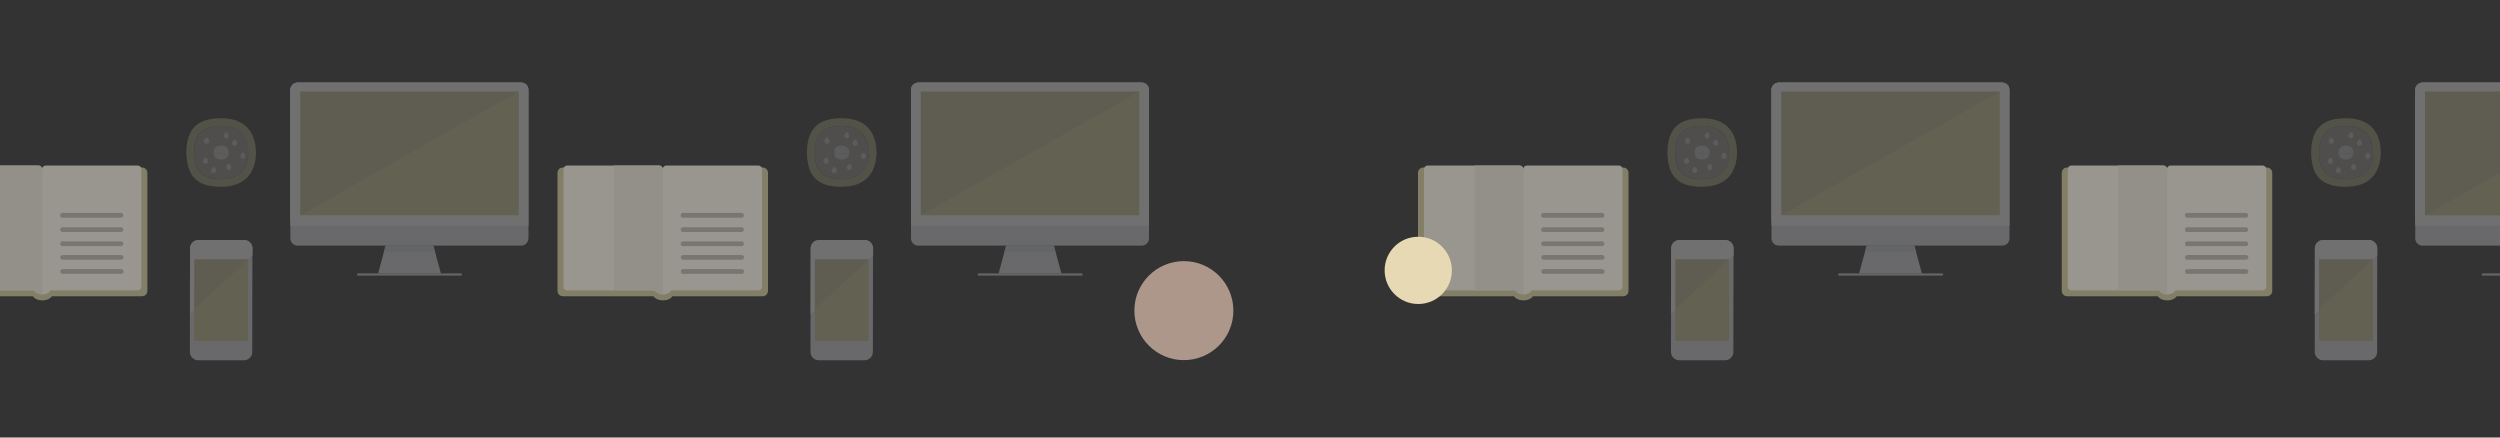 <?xml version="1.0" encoding="utf-8"?>
<svg version="1.1" xmlns="http://www.w3.org/2000/svg" xmlns:xlink="http://www.w3.org/1999/xlink" x="0" y="0"
	 viewBox="0 0 2000 350" width="2000" height="350" xml:space="preserve">
<rect x="0" y="0" width="2000" height="350" fill="#333333" stroke="none"/>
<g style="opacity:0.5;">
	<g>
		<path style="fill:#D1CB9A;" d="M1298.6,135.3h-76.9c-1.7,0-3,1.3-3,3c0-1.7-1.3-3-3-3h-76.9c-1.7,0-3,1.3-3,3v94.4
			c0,1.7,1.3,3,3,3h73.3c0.7,1.9,3.5,3.3,6.8,3.3c3.3,0,6.1-1.4,6.8-3.3h72.9c1.7,0,3-1.3,3-3v-94.4
			C1301.6,136.6,1300.2,135.3,1298.6,135.3z"/>
		<path style="fill:#D1CB9A;" d="M1218.8,240.3c-3.4,0-6.3-1.3-7.6-3.3h-72.5c-2.4,0-4.3-1.9-4.3-4.3v-94.4c0-2.4,1.9-4.3,4.3-4.3
			h76.9c1.2,0,2.2,0.5,3,1.2c0.8-0.8,1.8-1.2,3-1.2h76.9c2.4,0,4.3,1.9,4.3,4.3v94.4c0,2.4-1.9,4.3-4.3,4.3h-72.2
			C1225.1,239,1222.2,240.3,1218.8,240.3z M1138.7,136.6c-0.9,0-1.7,0.8-1.7,1.7v94.4c0,0.9,0.8,1.7,1.7,1.7h74.2l0.3,0.8
			c0.5,1.2,2.6,2.5,5.6,2.5c3,0,5.1-1.3,5.6-2.5l0.3-0.8h73.8c0.9,0,1.7-0.8,1.7-1.7v-94.4c0-0.9-0.8-1.7-1.7-1.7h-76.9
			c-0.9,0-1.7,0.8-1.7,1.7h-2.6c0-0.9-0.8-1.7-1.7-1.7H1138.7z"/>
	</g>
	<g>
		<defs>
			<path id="SVGID_1_" d="M1295.1,132.4h-73.6c-1.6,0-2.9,1.3-2.9,2.9c0-1.6-1.3-2.9-2.9-2.9h-73.6c-1.6,0-2.9,1.3-2.9,2.9v94.1
				c0,1.6,1.3,2.9,2.9,2.9h70.2c0.7,1.8,3.3,3.2,6.5,3.2c3.2,0,5.8-1.4,6.5-3.2h69.8c1.6,0,2.9-1.3,2.9-2.9v-94.1
				C1298,133.7,1296.7,132.4,1295.1,132.4z"/>
		</defs>
		<use xlink:href="#SVGID_1_"  style="overflow:visible;fill:#FFF9ED;"/>
		<clipPath id="SVGID_2_">
			<use xlink:href="#SVGID_1_"  style="overflow:visible;"/>
		</clipPath>
		<g style="clip-path:url(#SVGID_2_);">
			<rect x="1179.6" y="130.8" style="fill:#F1EEE0;" width="39.2" height="108.5"/>
		</g>
	</g>
	<g>
		<g>
			<path style="fill:#C0BAB2;" d="M1281.7,207.8h-46.8c-1.1,0-1.9-0.9-1.9-1.9c0-1.1,0.9-1.9,1.9-1.9h46.8c1.1,0,2,0.9,2,1.9
				C1283.6,206.9,1282.8,207.8,1281.7,207.8z"/>
		</g>
		<g>
			<path style="fill:#C0BAB2;" d="M1281.7,219.1h-46.8c-1.1,0-1.9-0.9-1.9-1.9c0-1.1,0.9-1.9,1.9-1.9h46.8c1.1,0,2,0.9,2,1.9
				C1283.6,218.3,1282.8,219.1,1281.7,219.1z"/>
		</g>
	</g>
	<g>
		<g>
			<path style="fill:#C0BAB2;" d="M1281.6,174.2h-46.8c-1.1,0-1.9-0.9-1.9-1.9c0-1.1,0.9-2,1.9-2h46.8c1.1,0,1.9,0.9,1.9,2
				C1283.6,173.4,1282.7,174.2,1281.6,174.2z"/>
		</g>
		<g>
			<path style="fill:#C0BAB2;" d="M1281.6,185.6h-46.8c-1.1,0-1.9-0.9-1.9-1.9c0-1.1,0.9-1.9,1.9-1.9h46.8c1.1,0,1.9,0.9,1.9,1.9
				C1283.6,184.7,1282.7,185.6,1281.6,185.6z"/>
		</g>
		<g>
			<path style="fill:#C0BAB2;" d="M1281.6,196.9h-46.8c-1.1,0-1.9-0.9-1.9-1.9c0-1.1,0.9-1.9,1.9-1.9h46.8c1.1,0,1.9,0.9,1.9,1.9
				C1283.6,196.1,1282.7,196.9,1281.6,196.9z"/>
		</g>
	</g>
</g>
<g style="opacity:0.2;">
	<g>
		<g>
			<path style="fill:#D1CB9A;" d="M1389.6,121.3l-6.2,0c0.1,12.1-5.9,21.9-21.5,22c-15.6,0.1-21.7-6.9-21.8-21.7l-6.2,0
				c0.2,18.9,8,28,28,27.8C1382.1,149.4,1389.7,136.8,1389.6,121.3z"/>
		</g>
		<g>
			<path style="fill:#C0BAB2;" d="M1362,143.3c15.6-0.1,21.6-9.9,21.5-22l-43.3,0.3C1340.3,136.4,1346.4,143.4,1362,143.3z"/>
		</g>
		<g>
			<path style="fill:#FFFFFF;" d="M1361.8,127.6c4.4,0,6-2.8,6-6.1l-12.1,0.1C1355.8,125.6,1357.5,127.6,1361.8,127.6z"/>
		</g>
	</g>
	<g>
		<g>
			<path style="fill:#D1CB9A;" d="M1389.6,122.7l-6.2,0c0.1-12-5.8-21.9-21.4-21.9c-15.6-0.1-21.7,7-21.9,21.7l-6.2,0
				c0.2-18.9,8.1-28,28.2-27.9C1382.2,94.6,1389.8,107.2,1389.6,122.7z"/>
		</g>
		<g>
			<path style="fill:#C0BAB2;" d="M1362,100.8c15.6,0.1,21.5,9.9,21.4,21.9l-43.3-0.2C1340.3,107.8,1346.4,100.7,1362,100.8z"/>
		</g>
		<g>
			<path style="fill:#FFFFFF;" d="M1361.9,116.5c4.3,0,6,2.8,6,6.1l-12.1-0.1C1355.8,118.4,1357.5,116.5,1361.9,116.5z"/>
		</g>
	</g>
	<g>
		<path style="fill:#FFFFFF;" d="M1349.4,126.1c-0.5,0-2.2,1.7-2.2,3c0,1.3,1,2,2.1,2c1.1,0,2-0.8,2-2.1
			C1351.3,127.6,1350.1,126,1349.4,126.1z"/>
	</g>
	<g>
		<path style="fill:#FFFFFF;" d="M1372.7,111.6c-0.5,0-2.2,1.7-2.2,3c0,1.3,1,2,2.1,2c1.1,0,2-0.8,2-2.1
			C1374.5,113.1,1373.3,111.5,1372.7,111.6z"/>
	</g>
	<g>
		<path style="fill:#FFFFFF;" d="M1368,131c-0.5,0-2.2,1.7-2.2,3c0,1.3,1,2,2.1,2c1.1,0,2-0.8,2-2.1
			C1369.8,132.6,1368.6,131,1368,131z"/>
	</g>
	<g>
		<path style="fill:#FFFFFF;" d="M1379.3,122c-0.5,0-2.2,1.7-2.2,3c0,1.3,1,2,2.1,2c1.1,0,2-0.8,2-2.1
			C1381.1,123.6,1379.9,122,1379.3,122z"/>
	</g>
	<g>
		<path style="fill:#FFFFFF;" d="M1350.2,110c-0.5,0-2.2,1.7-2.2,3c0,1.3,1,2,2.1,2c1.1,0,2-0.8,2-2.1
			C1352,111.6,1350.8,110,1350.2,110z"/>
	</g>
	<g>
		<path style="fill:#FFFFFF;" d="M1365.9,105.7c-0.5,0-2.2,1.7-2.2,3s1,2,2.1,2c1.1,0,2-0.8,2-2.1
			C1367.8,107.2,1366.6,105.6,1365.9,105.7z"/>
	</g>
	<g>
		<path style="fill:#FFFFFF;" d="M1355.9,133.5c-0.5,0-2.2,1.7-2.2,3c0,1.3,1,2,2.1,2c1.1,0,2-0.8,2-2.1
			C1357.8,135.1,1356.5,133.5,1355.9,133.5z"/>
	</g>
</g>
<g style="opacity:0.3;">
	<g>
		<g>
			<path style="fill:#E7E9EE;" d="M1386.7,281.6c0,3.6-3,6.6-6.6,6.6l-36.7,0c-3.6,0-6.6-3-6.6-6.6l0.1-82.9c0-3.6,2.9-6.6,6.6-6.6
				l36.7,0c3.6,0,6.6,3,6.6,6.6L1386.7,281.6z"/>
		</g>
		<g>
			<path style="fill:#FFFFFF;" d="M1336.9,251.2l0.1-52.6c0-3.6,2.9-6.6,6.6-6.6l36.7,0c3.6,0,6.6,3,6.6,6.6l0,5.5"/>
		</g>
		<g>
			<polygon style="fill:#D1CB9A;" points="1383.3,272.8 1340.2,272.7 1340.3,207.4 1383.4,207.4 			"/>
		</g>
		<g style="opacity:0.1;">
			<polyline style="fill:#685990;" points="1340.2,247.4 1340.3,207.4 1383.4,207.4 			"/>
		</g>
	</g>
</g>
<g style="opacity:0.3;">
	<g>
		<g>
			<g>
				<g>
					<defs>
						<path id="SVGID_3_" d="M1607.6,190.7c0,3.2-2.6,5.8-5.8,5.8H1423c-3.2,0-5.8-2.6-5.8-5.8V71.9c0-3.2,2.6-5.8,5.8-5.8h178.8
							c3.2,0,5.8,2.6,5.8,5.8V190.7z"/>
					</defs>
					<use xlink:href="#SVGID_3_"  style="overflow:visible;fill:#E7E9EE;"/>
					<clipPath id="SVGID_4_">
						<use xlink:href="#SVGID_3_"  style="overflow:visible;"/>
					</clipPath>
					<g style="clip-path:url(#SVGID_4_);">
						<rect x="1410.6" y="65.1" style="fill:#FFFFFF;" width="203.6" height="115.4"/>
					</g>
					<g style="clip-path:url(#SVGID_4_);">
						<polyline style="fill:#FFFFFF;" points="1410.6,180.4 1410.6,65.1 1614.2,65.1 						"/>
					</g>
				</g>
				<g>
					<path style="fill:#D7DAE1;" d="M1554.5,219.6c0,0.5-0.4,0.9-0.9,0.9h-82.2c-0.5,0-0.9-0.4-0.9-0.9v0c0-0.5,0.4-0.9,0.9-0.9
						h82.2C1554,218.6,1554.5,219.1,1554.5,219.6L1554.5,219.6z"/>
				</g>
				<g>
					<rect x="1425" y="73.2" style="fill:#D1CB9A;" width="174.8" height="99"/>
				</g>
				<g>
					<defs>
						<path id="SVGID_5_" d="M1537.4,218.3c0,0.3-0.2,0.5-0.5,0.5h-49c-0.3,0-0.5-0.2-0.5-0.5l5.8-21.3c0-0.3,0.2-0.5,0.5-0.5h37.4
							c0.3,0,0.5,0.2,0.5,0.5L1537.4,218.3z"/>
					</defs>
					<use xlink:href="#SVGID_5_"  style="overflow:visible;fill:#E7E9EE;"/>
					<clipPath id="SVGID_6_">
						<use xlink:href="#SVGID_5_"  style="overflow:visible;"/>
					</clipPath>
					<g style="clip-path:url(#SVGID_6_);">
						<rect x="1490.5" y="194.4" style="fill:#D7DAE1;" width="43.9" height="7.4"/>
					</g>
				</g>
			</g>
			<g style="opacity:0.1;">
				<polygon style="fill:#685990;" points="1425,73.2 1425,172.3 1599.8,73.2 				"/>
			</g>
		</g>
	</g>
</g>
<g style="opacity:0.5;">
	<g>
		<path style="fill:#D1CB9A;" d="M1813.6,135.3h-76.9c-1.7,0-3,1.3-3,3c0-1.7-1.3-3-3-3h-76.9c-1.7,0-3,1.3-3,3v94.4
			c0,1.7,1.3,3,3,3h73.3c0.7,1.9,3.5,3.3,6.8,3.3c3.3,0,6.1-1.4,6.8-3.3h72.9c1.7,0,3-1.3,3-3v-94.4
			C1816.6,136.6,1815.2,135.3,1813.6,135.3z"/>
		<path style="fill:#D1CB9A;" d="M1733.8,240.3c-3.4,0-6.3-1.3-7.6-3.3h-72.5c-2.4,0-4.3-1.9-4.3-4.3v-94.4c0-2.4,1.9-4.3,4.3-4.3
			h76.9c1.2,0,2.2,0.5,3,1.2c0.8-0.8,1.8-1.2,3-1.2h76.9c2.4,0,4.3,1.9,4.3,4.3v94.4c0,2.4-1.9,4.3-4.3,4.3h-72.2
			C1740.1,239,1737.2,240.3,1733.8,240.3z M1653.7,136.6c-0.9,0-1.7,0.8-1.7,1.7v94.4c0,0.9,0.8,1.7,1.7,1.7h74.2l0.3,0.8
			c0.5,1.2,2.6,2.5,5.6,2.5c3,0,5.1-1.3,5.6-2.5l0.3-0.8h73.8c0.9,0,1.7-0.8,1.7-1.7v-94.4c0-0.9-0.8-1.7-1.7-1.7h-76.9
			c-0.9,0-1.7,0.8-1.7,1.7h-2.6c0-0.9-0.8-1.7-1.7-1.7H1653.7z"/>
	</g>
	<g>
		<defs>
			<path id="SVGID_7_" d="M1810.1,132.4h-73.6c-1.6,0-2.9,1.3-2.9,2.9c0-1.6-1.3-2.9-2.9-2.9h-73.6c-1.6,0-2.9,1.3-2.9,2.9v94.1
				c0,1.6,1.3,2.9,2.9,2.9h70.2c0.7,1.8,3.3,3.2,6.5,3.2c3.2,0,5.8-1.4,6.5-3.2h69.8c1.6,0,2.9-1.3,2.9-2.9v-94.1
				C1813,133.7,1811.7,132.4,1810.1,132.4z"/>
		</defs>
		<use xlink:href="#SVGID_7_"  style="overflow:visible;fill:#FFF9ED;"/>
		<clipPath id="SVGID_8_">
			<use xlink:href="#SVGID_7_"  style="overflow:visible;"/>
		</clipPath>
		<g style="clip-path:url(#SVGID_8_);">
			<rect x="1694.6" y="130.8" style="fill:#F1EEE0;" width="39.2" height="108.5"/>
		</g>
	</g>
	<g>
		<g>
			<path style="fill:#C0BAB2;" d="M1796.7,207.8h-46.8c-1.1,0-1.9-0.9-1.9-1.9c0-1.1,0.9-1.9,1.9-1.9h46.8c1.1,0,2,0.9,2,1.9
				C1798.6,206.9,1797.8,207.8,1796.7,207.8z"/>
		</g>
		<g>
			<path style="fill:#C0BAB2;" d="M1796.7,219.1h-46.8c-1.1,0-1.9-0.9-1.9-1.9c0-1.1,0.9-1.9,1.9-1.9h46.8c1.1,0,2,0.9,2,1.9
				C1798.6,218.3,1797.8,219.1,1796.7,219.1z"/>
		</g>
	</g>
	<g>
		<g>
			<path style="fill:#C0BAB2;" d="M1796.6,174.2h-46.8c-1.1,0-1.9-0.9-1.9-1.9c0-1.1,0.9-2,1.9-2h46.8c1.1,0,1.9,0.9,1.9,2
				C1798.6,173.4,1797.7,174.2,1796.6,174.2z"/>
		</g>
		<g>
			<path style="fill:#C0BAB2;" d="M1796.6,185.6h-46.8c-1.1,0-1.9-0.9-1.9-1.9c0-1.1,0.9-1.9,1.9-1.9h46.8c1.1,0,1.9,0.9,1.9,1.9
				C1798.6,184.7,1797.7,185.6,1796.6,185.6z"/>
		</g>
		<g>
			<path style="fill:#C0BAB2;" d="M1796.6,196.9h-46.8c-1.1,0-1.9-0.9-1.9-1.9c0-1.1,0.9-1.9,1.9-1.9h46.8c1.1,0,1.9,0.9,1.9,1.9
				C1798.6,196.1,1797.7,196.9,1796.6,196.9z"/>
		</g>
	</g>
</g>
<g style="opacity:0.2;">
	<g>
		<g>
			<path style="fill:#D1CB9A;" d="M1904.6,121.3l-6.2,0c0.1,12.1-5.9,21.9-21.5,22c-15.6,0.1-21.7-6.9-21.8-21.7l-6.2,0
				c0.2,18.9,8,28,28,27.8C1897.1,149.4,1904.7,136.8,1904.6,121.3z"/>
		</g>
		<g>
			<path style="fill:#C0BAB2;" d="M1877,143.3c15.6-0.1,21.6-9.9,21.5-22l-43.3,0.3C1855.2,136.4,1861.4,143.4,1877,143.3z"/>
		</g>
		<g>
			<path style="fill:#FFFFFF;" d="M1876.8,127.6c4.4,0,6-2.8,6-6.1l-12.1,0.1C1870.8,125.6,1872.5,127.6,1876.8,127.6z"/>
		</g>
	</g>
	<g>
		<g>
			<path style="fill:#D1CB9A;" d="M1904.6,122.7l-6.2,0c0.1-12-5.8-21.9-21.4-21.9c-15.6-0.1-21.7,7-21.9,21.7l-6.2,0
				c0.2-18.9,8.1-28,28.2-27.9C1897.2,94.6,1904.8,107.2,1904.6,122.7z"/>
		</g>
		<g>
			<path style="fill:#C0BAB2;" d="M1877,100.8c15.6,0.1,21.5,9.9,21.4,21.9l-43.3-0.2C1855.3,107.8,1861.4,100.7,1877,100.8z"/>
		</g>
		<g>
			<path style="fill:#FFFFFF;" d="M1876.9,116.5c4.3,0,6,2.8,6,6.1l-12.1-0.1C1870.8,118.4,1872.5,116.5,1876.9,116.5z"/>
		</g>
	</g>
	<g>
		<path style="fill:#FFFFFF;" d="M1864.4,126.1c-0.5,0-2.2,1.7-2.2,3c0,1.3,1,2,2.1,2c1.1,0,2-0.8,2-2.1
			C1866.3,127.6,1865.1,126,1864.4,126.1z"/>
	</g>
	<g>
		<path style="fill:#FFFFFF;" d="M1887.7,111.6c-0.5,0-2.2,1.7-2.2,3c0,1.3,1,2,2.1,2c1.1,0,2-0.8,2-2.1
			C1889.5,113.1,1888.3,111.5,1887.7,111.6z"/>
	</g>
	<g>
		<path style="fill:#FFFFFF;" d="M1883,131c-0.5,0-2.2,1.7-2.2,3c0,1.3,1,2,2.1,2c1.1,0,2-0.8,2-2.1
			C1884.8,132.6,1883.6,131,1883,131z"/>
	</g>
	<g>
		<path style="fill:#FFFFFF;" d="M1894.3,122c-0.5,0-2.2,1.7-2.2,3c0,1.3,1,2,2.1,2c1.1,0,2-0.8,2-2.1
			C1896.1,123.6,1894.9,122,1894.3,122z"/>
	</g>
	<g>
		<path style="fill:#FFFFFF;" d="M1865.2,110c-0.5,0-2.2,1.7-2.2,3c0,1.3,1,2,2.1,2c1.1,0,2-0.8,2-2.1
			C1867,111.6,1865.8,110,1865.2,110z"/>
	</g>
	<g>
		<path style="fill:#FFFFFF;" d="M1880.9,105.7c-0.5,0-2.2,1.7-2.2,3s1,2,2.1,2c1.1,0,2-0.8,2-2.1
			C1882.8,107.2,1881.6,105.6,1880.9,105.7z"/>
	</g>
	<g>
		<path style="fill:#FFFFFF;" d="M1870.9,133.5c-0.5,0-2.2,1.7-2.2,3c0,1.3,1,2,2.1,2c1.1,0,2-0.8,2-2.1
			C1872.8,135.1,1871.5,133.5,1870.9,133.5z"/>
	</g>
</g>
<g style="opacity:0.3;">
	<g>
		<g>
			<path style="fill:#E7E9EE;" d="M1901.7,281.6c0,3.6-3,6.6-6.6,6.6l-36.7,0c-3.6,0-6.6-3-6.6-6.6l0.1-82.9c0-3.6,2.9-6.6,6.6-6.6
				l36.7,0c3.6,0,6.6,3,6.6,6.6L1901.7,281.6z"/>
		</g>
		<g>
			<path style="fill:#FFFFFF;" d="M1851.8,251.2l0.1-52.6c0-3.6,2.9-6.6,6.6-6.6l36.7,0c3.6,0,6.6,3,6.6,6.6l0,5.5"/>
		</g>
		<g>
			<polygon style="fill:#D1CB9A;" points="1898.3,272.8 1855.2,272.7 1855.3,207.4 1898.4,207.4 			"/>
		</g>
		<g style="opacity:0.1;">
			<polyline style="fill:#685990;" points="1855.2,247.4 1855.3,207.4 1898.4,207.4 			"/>
		</g>
	</g>
</g>
<g style="opacity:0.3;">
	<g>
		<g>
			<g>
				<g>
					<defs>
						<path id="SVGID_9_" d="M2000,196.5h-62c-3.2,0-5.8-2.6-5.8-5.8V71.9c0-3.2,2.6-5.8,5.8-5.8h62V196.5z"/>
					</defs>
					<use xlink:href="#SVGID_9_"  style="overflow:visible;fill:#E7E9EE;"/>
					<clipPath id="SVGID_10_">
						<use xlink:href="#SVGID_9_"  style="overflow:visible;"/>
					</clipPath>
					<g style="clip-path:url(#SVGID_10_);">
						<polygon style="fill:#FFFFFF;" points="2129.2,180.4 2000,180.4 1925.6,180.4 1925.6,65.1 2129.2,65.1 						"/>
					</g>
					<g style="clip-path:url(#SVGID_10_);">
						<polyline style="fill:#FFFFFF;" points="1925.6,180.4 1925.6,65.1 2129.2,65.1 						"/>
					</g>
				</g>
				<g>
					<path style="fill:#D7DAE1;" d="M2000,220.5h-13.7c-0.5,0-0.9-0.4-0.9-0.9v0c0-0.5,0.4-0.9,0.9-0.9h13.7V220.5z"/>
				</g>
				<g>
					<polygon style="fill:#D1CB9A;" points="2000,172.3 1960.6,172.3 1940,172.3 1940,73.2 2000,73.2 					"/>
				</g>
			</g>
			<g style="opacity:0.1;">
				<polygon style="fill:#685990;" points="1940,73.2 1940,172.3 2000,138.3 2000,73.2 				"/>
			</g>
		</g>
	</g>
</g>
<g style="opacity:0.5;">
	<g>
		<path style="fill:#D1CB9A;" d="M610.2,135.3h-76.9c-1.7,0-3,1.3-3,3c0-1.7-1.3-3-3-3h-76.9c-1.7,0-3,1.3-3,3v94.4c0,1.7,1.3,3,3,3
			h73.3c0.7,1.9,3.5,3.3,6.8,3.3c3.3,0,6.1-1.4,6.8-3.3h72.9c1.7,0,3-1.3,3-3v-94.4C613.2,136.6,611.8,135.3,610.2,135.3z"/>
		<path style="fill:#D1CB9A;" d="M530.4,240.3c-3.4,0-6.3-1.3-7.6-3.3h-72.5c-2.4,0-4.3-1.9-4.3-4.3v-94.4c0-2.4,1.9-4.3,4.3-4.3
			h76.9c1.2,0,2.2,0.5,3,1.2c0.8-0.8,1.8-1.2,3-1.2h76.9c2.4,0,4.3,1.9,4.3,4.3v94.4c0,2.4-1.9,4.3-4.3,4.3H538
			C536.7,239,533.8,240.3,530.4,240.3z M450.3,136.6c-0.9,0-1.7,0.8-1.7,1.7v94.4c0,0.9,0.8,1.7,1.7,1.7h74.2l0.3,0.8
			c0.5,1.2,2.6,2.5,5.6,2.5c3,0,5.1-1.3,5.6-2.5l0.3-0.8h73.8c0.9,0,1.7-0.8,1.7-1.7v-94.4c0-0.9-0.8-1.7-1.7-1.7h-76.9
			c-0.9,0-1.7,0.8-1.7,1.7h-2.6c0-0.9-0.8-1.7-1.7-1.7H450.3z"/>
	</g>
	<g>
		<defs>
			<path id="SVGID_11_" d="M606.7,132.4h-73.6c-1.6,0-2.9,1.3-2.9,2.9c0-1.6-1.3-2.9-2.9-2.9h-73.6c-1.6,0-2.9,1.3-2.9,2.9v94.1
				c0,1.6,1.3,2.9,2.9,2.9h70.2c0.7,1.8,3.3,3.2,6.5,3.2c3.2,0,5.8-1.4,6.5-3.2h69.8c1.6,0,2.9-1.3,2.9-2.9v-94.1
				C609.6,133.7,608.3,132.4,606.7,132.4z"/>
		</defs>
		<use xlink:href="#SVGID_11_"  style="overflow:visible;fill:#FFF9ED;"/>
		<clipPath id="SVGID_12_">
			<use xlink:href="#SVGID_11_"  style="overflow:visible;"/>
		</clipPath>
		<g style="clip-path:url(#SVGID_12_);">
			<rect x="491.2" y="130.8" style="fill:#F1EEE0;" width="39.2" height="108.5"/>
		</g>
	</g>
	<g>
		<g>
			<path style="fill:#C0BAB2;" d="M593.3,207.8h-46.8c-1.1,0-1.9-0.9-1.9-1.9c0-1.1,0.9-1.9,1.9-1.9h46.8c1.1,0,2,0.9,2,1.9
				C595.2,206.9,594.4,207.8,593.3,207.8z"/>
		</g>
		<g>
			<path style="fill:#C0BAB2;" d="M593.3,219.1h-46.8c-1.1,0-1.9-0.9-1.9-1.9c0-1.1,0.9-1.9,1.9-1.9h46.8c1.1,0,2,0.9,2,1.9
				C595.2,218.3,594.4,219.1,593.3,219.1z"/>
		</g>
	</g>
	<g>
		<g>
			<path style="fill:#C0BAB2;" d="M593.2,174.2h-46.8c-1.1,0-1.9-0.9-1.9-1.9c0-1.1,0.9-2,1.9-2h46.8c1.1,0,1.9,0.9,1.9,2
				C595.2,173.4,594.3,174.2,593.2,174.2z"/>
		</g>
		<g>
			<path style="fill:#C0BAB2;" d="M593.2,185.6h-46.8c-1.1,0-1.9-0.9-1.9-1.9c0-1.1,0.9-1.9,1.9-1.9h46.8c1.1,0,1.9,0.9,1.9,1.9
				C595.2,184.7,594.3,185.6,593.2,185.6z"/>
		</g>
		<g>
			<path style="fill:#C0BAB2;" d="M593.2,196.9h-46.8c-1.1,0-1.9-0.9-1.9-1.9c0-1.1,0.9-1.9,1.9-1.9h46.8c1.1,0,1.9,0.9,1.9,1.9
				C595.2,196.1,594.3,196.9,593.2,196.9z"/>
		</g>
	</g>
</g>
<g style="opacity:0.2;">
	<g>
		<g>
			<path style="fill:#D1CB9A;" d="M701.2,121.3l-6.2,0c0.1,12.1-5.9,21.9-21.5,22c-15.6,0.1-21.7-6.9-21.8-21.7l-6.2,0
				c0.2,18.9,8,28,28,27.8C693.7,149.4,701.3,136.8,701.2,121.3z"/>
		</g>
		<g>
			<path style="fill:#C0BAB2;" d="M673.6,143.3c15.6-0.1,21.6-9.9,21.5-22l-43.3,0.3C651.9,136.4,658,143.4,673.6,143.3z"/>
		</g>
		<g>
			<path style="fill:#FFFFFF;" d="M673.4,127.6c4.4,0,6-2.8,6-6.1l-12.1,0.1C667.4,125.6,669.1,127.6,673.4,127.6z"/>
		</g>
	</g>
	<g>
		<g>
			<path style="fill:#D1CB9A;" d="M701.2,122.7l-6.2,0c0.1-12-5.8-21.9-21.4-21.9c-15.6-0.1-21.7,7-21.9,21.7l-6.2,0
				c0.2-18.9,8.1-28,28.2-27.9C693.8,94.6,701.4,107.2,701.2,122.7z"/>
		</g>
		<g>
			<path style="fill:#C0BAB2;" d="M673.6,100.8c15.6,0.1,21.5,9.9,21.4,21.9l-43.3-0.2C651.9,107.8,658,100.7,673.6,100.8z"/>
		</g>
		<g>
			<path style="fill:#FFFFFF;" d="M673.5,116.5c4.3,0,6,2.8,6,6.1l-12.1-0.1C667.4,118.4,669.1,116.5,673.5,116.5z"/>
		</g>
	</g>
	<g>
		<path style="fill:#FFFFFF;" d="M661,126.1c-0.5,0-2.2,1.7-2.2,3c0,1.3,1,2,2.1,2c1.1,0,2-0.8,2-2.1
			C662.9,127.6,661.7,126,661,126.1z"/>
	</g>
	<g>
		<path style="fill:#FFFFFF;" d="M684.3,111.6c-0.5,0-2.2,1.7-2.2,3c0,1.3,1,2,2.1,2c1.1,0,2-0.8,2-2.1
			C686.1,113.1,684.9,111.5,684.3,111.6z"/>
	</g>
	<g>
		<path style="fill:#FFFFFF;" d="M679.6,131c-0.5,0-2.2,1.7-2.2,3c0,1.3,1,2,2.1,2c1.1,0,2-0.8,2-2.1
			C681.4,132.6,680.2,131,679.6,131z"/>
	</g>
	<g>
		<path style="fill:#FFFFFF;" d="M690.9,122c-0.5,0-2.2,1.7-2.2,3c0,1.3,1,2,2.1,2c1.1,0,2-0.8,2-2.1
			C692.7,123.6,691.5,122,690.9,122z"/>
	</g>
	<g>
		<path style="fill:#FFFFFF;" d="M661.8,110c-0.5,0-2.2,1.7-2.2,3c0,1.3,1,2,2.1,2c1.1,0,2-0.8,2-2.1
			C663.6,111.6,662.4,110,661.8,110z"/>
	</g>
	<g>
		<path style="fill:#FFFFFF;" d="M677.5,105.7c-0.5,0-2.2,1.7-2.2,3s1,2,2.1,2c1.1,0,2-0.8,2-2.1
			C679.4,107.2,678.2,105.6,677.5,105.7z"/>
	</g>
	<g>
		<path style="fill:#FFFFFF;" d="M667.5,133.5c-0.5,0-2.2,1.7-2.2,3c0,1.3,1,2,2.1,2c1.1,0,2-0.8,2-2.1
			C669.4,135.1,668.1,133.5,667.5,133.5z"/>
	</g>
</g>
<g style="opacity:0.3;">
	<g>
		<g>
			<path style="fill:#E7E9EE;" d="M698.3,281.6c0,3.6-3,6.6-6.6,6.6l-36.7,0c-3.6,0-6.6-3-6.6-6.6l0.1-82.9c0-3.6,2.9-6.6,6.6-6.6
				l36.7,0c3.6,0,6.6,3,6.6,6.6L698.3,281.6z"/>
		</g>
		<g>
			<path style="fill:#FFFFFF;" d="M648.5,251.2l0.1-52.6c0-3.6,2.9-6.6,6.6-6.6l36.7,0c3.6,0,6.6,3,6.6,6.6l0,5.5"/>
		</g>
		<g>
			<polygon style="fill:#D1CB9A;" points="694.9,272.8 651.8,272.7 651.9,207.4 695,207.4 			"/>
		</g>
		<g style="opacity:0.1;">
			<polyline style="fill:#685990;" points="651.8,247.4 651.9,207.4 695,207.4 			"/>
		</g>
	</g>
</g>
<g style="opacity:0.3;">
	<g>
		<g>
			<g>
				<g>
					<defs>
						<path id="SVGID_13_" d="M919.2,190.7c0,3.2-2.6,5.8-5.8,5.8H734.6c-3.2,0-5.8-2.6-5.8-5.8V71.9c0-3.2,2.6-5.8,5.8-5.8h178.8
							c3.2,0,5.8,2.6,5.8,5.8V190.7z"/>
					</defs>
					<use xlink:href="#SVGID_13_"  style="overflow:visible;fill:#E7E9EE;"/>
					<clipPath id="SVGID_14_">
						<use xlink:href="#SVGID_13_"  style="overflow:visible;"/>
					</clipPath>
					<g style="clip-path:url(#SVGID_14_);">
						<rect x="722.2" y="65.1" style="fill:#FFFFFF;" width="203.6" height="115.4"/>
					</g>
					<g style="clip-path:url(#SVGID_14_);">
						<polyline style="fill:#FFFFFF;" points="722.2,180.4 722.2,65.1 925.8,65.1 						"/>
					</g>
				</g>
				<g>
					<path style="fill:#D7DAE1;" d="M866.1,219.6c0,0.5-0.4,0.9-0.9,0.9h-82.2c-0.5,0-0.9-0.4-0.9-0.9v0c0-0.5,0.4-0.9,0.9-0.9h82.2
						C865.6,218.6,866.1,219.1,866.1,219.6L866.1,219.6z"/>
				</g>
				<g>
					<rect x="736.6" y="73.2" style="fill:#D1CB9A;" width="174.8" height="99"/>
				</g>
				<g>
					<defs>
						<path id="SVGID_15_" d="M849,218.3c0,0.3-0.2,0.5-0.5,0.5h-49c-0.3,0-0.5-0.2-0.5-0.5l5.8-21.3c0-0.3,0.2-0.5,0.5-0.5h37.4
							c0.3,0,0.5,0.2,0.5,0.5L849,218.3z"/>
					</defs>
					<use xlink:href="#SVGID_15_"  style="overflow:visible;fill:#E7E9EE;"/>
					<clipPath id="SVGID_16_">
						<use xlink:href="#SVGID_15_"  style="overflow:visible;"/>
					</clipPath>
					<g style="clip-path:url(#SVGID_16_);">
						<rect x="802.1" y="194.4" style="fill:#D7DAE1;" width="43.9" height="7.4"/>
					</g>
				</g>
			</g>
			<g style="opacity:0.1;">
				<polygon style="fill:#685990;" points="736.6,73.2 736.6,172.3 911.4,73.2 				"/>
			</g>
		</g>
	</g>
</g>
<g style="opacity:0.5;">
	<g>
		<path style="fill:#D1CB9A;" d="M113.7,135.3H36.8c-1.7,0-3,1.3-3,3c0-1.7-1.3-3-3-3H0l0,100.5h27.1c0.7,1.9,3.5,3.3,6.8,3.3
			c3.3,0,6.1-1.4,6.8-3.3h72.9c1.7,0,3-1.3,3-3v-94.4C116.7,136.6,115.3,135.3,113.7,135.3z"/>
		<path style="fill:#D1CB9A;" d="M33.9,240.3c-3.4,0-6.3-1.3-7.6-3.3H0l0-103h30.7c1.2,0,2.2,0.5,3,1.2c0.8-0.8,1.8-1.2,3-1.2h76.9
			c2.4,0,4.3,1.9,4.3,4.3v94.4c0,2.4-1.9,4.3-4.3,4.3H41.5C40.2,239,37.3,240.3,33.9,240.3z M0,234.4h28l0.3,0.8
			c0.5,1.2,2.6,2.5,5.6,2.5c3,0,5.1-1.3,5.6-2.5l0.3-0.8h73.8c0.9,0,1.7-0.8,1.7-1.7v-94.4c0-0.9-0.8-1.7-1.7-1.7H36.8
			c-0.9,0-1.7,0.8-1.7,1.7h-2.6c0-0.9-0.8-1.7-1.7-1.7H0L0,234.4z"/>
	</g>
	<g>
		<defs>
			<path id="SVGID_17_" d="M110.2,132.4H36.6c-1.6,0-2.9,1.3-2.9,2.9c0-1.6-1.3-2.9-2.9-2.9H0l0,99.9h27.4c0.7,1.8,3.3,3.2,6.5,3.2
				c3.2,0,5.8-1.4,6.5-3.2h69.8c1.6,0,2.9-1.3,2.9-2.9v-94.1C113.1,133.7,111.8,132.4,110.2,132.4z"/>
		</defs>
		<use xlink:href="#SVGID_17_"  style="overflow:visible;fill:#FFF9ED;"/>
		<clipPath id="SVGID_18_">
			<use xlink:href="#SVGID_17_"  style="overflow:visible;"/>
		</clipPath>
		<g style="clip-path:url(#SVGID_18_);">
			<rect x="-5.3" y="130.8" style="fill:#F1EEE0;" width="39.2" height="108.5"/>
		</g>
	</g>
	<g>
		<g>
			<path style="fill:#C0BAB2;" d="M96.8,207.8H50.1c-1.1,0-1.9-0.9-1.9-1.9c0-1.1,0.9-1.9,1.9-1.9h46.8c1.1,0,2,0.9,2,1.9
				C98.8,206.9,97.9,207.8,96.8,207.8z"/>
		</g>
		<g>
			<path style="fill:#C0BAB2;" d="M96.8,219.1H50.1c-1.1,0-1.9-0.9-1.9-1.9c0-1.1,0.9-1.9,1.9-1.9h46.8c1.1,0,2,0.9,2,1.9
				C98.8,218.3,97.9,219.1,96.8,219.1z"/>
		</g>
	</g>
	<g>
		<g>
			<path style="fill:#C0BAB2;" d="M96.7,174.2H50c-1.1,0-1.9-0.9-1.9-1.9c0-1.1,0.9-2,1.9-2h46.8c1.1,0,1.9,0.9,1.9,2
				C98.7,173.4,97.8,174.2,96.7,174.2z"/>
		</g>
		<g>
			<path style="fill:#C0BAB2;" d="M96.7,185.6H50c-1.1,0-1.9-0.9-1.9-1.9c0-1.1,0.9-1.9,1.9-1.9h46.8c1.1,0,1.9,0.9,1.9,1.9
				C98.7,184.7,97.8,185.6,96.7,185.6z"/>
		</g>
		<g>
			<path style="fill:#C0BAB2;" d="M96.7,196.9H50c-1.1,0-1.9-0.9-1.9-1.9c0-1.1,0.9-1.9,1.9-1.9h46.8c1.1,0,1.9,0.9,1.9,1.9
				C98.7,196.1,97.8,196.9,96.7,196.9z"/>
		</g>
	</g>
</g>
<g style="opacity:0.2;">
	<g>
		<g>
			<path style="fill:#D1CB9A;" d="M204.8,121.3l-6.2,0c0.1,12.1-5.9,21.9-21.5,22c-15.6,0.1-21.7-6.9-21.8-21.7l-6.2,0
				c0.2,18.9,8,28,28,27.8C197.2,149.4,204.9,136.8,204.8,121.3z"/>
		</g>
		<g>
			<path style="fill:#C0BAB2;" d="M177.1,143.3c15.6-0.1,21.6-9.9,21.5-22l-43.3,0.3C155.4,136.4,161.5,143.4,177.1,143.3z"/>
		</g>
		<g>
			<path style="fill:#FFFFFF;" d="M177,127.6c4.4,0,6-2.8,6-6.1l-12.1,0.1C170.9,125.6,172.6,127.6,177,127.6z"/>
		</g>
	</g>
	<g>
		<g>
			<path style="fill:#D1CB9A;" d="M204.7,122.7l-6.2,0c0.1-12-5.8-21.9-21.4-21.9c-15.6-0.1-21.7,7-21.9,21.7l-6.2,0
				c0.2-18.9,8.1-28,28.2-27.9C197.3,94.6,204.9,107.2,204.7,122.7z"/>
		</g>
		<g>
			<path style="fill:#C0BAB2;" d="M177.2,100.8c15.6,0.1,21.5,9.9,21.4,21.9l-43.3-0.2C155.4,107.8,161.6,100.7,177.2,100.8z"/>
		</g>
		<g>
			<path style="fill:#FFFFFF;" d="M177,116.5c4.3,0,6,2.8,6,6.1l-12.1-0.1C170.9,118.4,172.6,116.5,177,116.5z"/>
		</g>
	</g>
	<g>
		<path style="fill:#FFFFFF;" d="M164.5,126.1c-0.5,0-2.2,1.7-2.2,3c0,1.3,1,2,2.1,2c1.1,0,2-0.8,2-2.1
			C166.4,127.6,165.2,126,164.5,126.1z"/>
	</g>
	<g>
		<path style="fill:#FFFFFF;" d="M187.8,111.6c-0.5,0-2.2,1.7-2.2,3c0,1.3,1,2,2.1,2c1.1,0,2-0.8,2-2.1
			C189.6,113.1,188.4,111.5,187.8,111.6z"/>
	</g>
	<g>
		<path style="fill:#FFFFFF;" d="M183.1,131c-0.5,0-2.2,1.7-2.2,3c0,1.3,1,2,2.1,2c1.1,0,2-0.8,2-2.1
			C184.9,132.6,183.7,131,183.1,131z"/>
	</g>
	<g>
		<path style="fill:#FFFFFF;" d="M194.4,122c-0.5,0-2.2,1.7-2.2,3c0,1.3,1,2,2.1,2c1.1,0,2-0.8,2-2.1C196.2,123.6,195,122,194.4,122
			z"/>
	</g>
	<g>
		<path style="fill:#FFFFFF;" d="M165.3,110c-0.5,0-2.2,1.7-2.2,3c0,1.3,1,2,2.1,2c1.1,0,2-0.8,2-2.1
			C167.1,111.6,165.9,110,165.3,110z"/>
	</g>
	<g>
		<path style="fill:#FFFFFF;" d="M181.1,105.7c-0.5,0-2.2,1.7-2.2,3c0,1.3,1,2,2.1,2c1.1,0,2-0.8,2-2.1
			C182.9,107.2,181.7,105.6,181.1,105.7z"/>
	</g>
	<g>
		<path style="fill:#FFFFFF;" d="M171,133.5c-0.5,0-2.2,1.7-2.2,3c0,1.3,1,2,2.1,2c1.1,0,2-0.8,2-2.1
			C172.9,135.1,171.7,133.5,171,133.5z"/>
	</g>
</g>
<g style="opacity:0.3;">
	<g>
		<g>
			<path style="fill:#E7E9EE;" d="M201.8,281.6c0,3.6-3,6.6-6.6,6.6l-36.7,0c-3.6,0-6.6-3-6.6-6.6l0.1-82.9c0-3.6,2.9-6.6,6.6-6.6
				l36.7,0c3.6,0,6.6,3,6.6,6.6L201.8,281.6z"/>
		</g>
		<g>
			<path style="fill:#FFFFFF;" d="M152,251.2l0.1-52.6c0-3.6,2.9-6.6,6.6-6.6l36.7,0c3.6,0,6.6,3,6.6,6.6l0,5.5"/>
		</g>
		<g>
			<polygon style="fill:#D1CB9A;" points="198.4,272.8 155.3,272.7 155.4,207.4 198.5,207.4 			"/>
		</g>
		<g style="opacity:0.1;">
			<polyline style="fill:#685990;" points="155.4,247.4 155.4,207.4 198.5,207.4 			"/>
		</g>
	</g>
</g>
<g style="opacity:0.3;">
	<g>
		<g>
			<g>
				<g>
					<defs>
						<path id="SVGID_19_" d="M422.7,190.7c0,3.2-2.6,5.8-5.8,5.8H238.1c-3.2,0-5.8-2.6-5.8-5.8V71.9c0-3.2,2.6-5.8,5.8-5.8H417
							c3.2,0,5.8,2.6,5.8,5.8V190.7z"/>
					</defs>
					<use xlink:href="#SVGID_19_"  style="overflow:visible;fill:#E7E9EE;"/>
					<clipPath id="SVGID_20_">
						<use xlink:href="#SVGID_19_"  style="overflow:visible;"/>
					</clipPath>
					<g style="clip-path:url(#SVGID_20_);">
						<rect x="225.7" y="65.1" style="fill:#FFFFFF;" width="203.6" height="115.4"/>
					</g>
					<g style="clip-path:url(#SVGID_20_);">
						<polyline style="fill:#FFFFFF;" points="225.7,180.4 225.7,65.1 429.4,65.1 						"/>
					</g>
				</g>
				<g>
					<path style="fill:#D7DAE1;" d="M369.6,219.6c0,0.5-0.4,0.9-0.9,0.9h-82.2c-0.5,0-0.9-0.4-0.9-0.9v0c0-0.5,0.4-0.9,0.9-0.9h82.2
						C369.2,218.6,369.6,219.1,369.6,219.6L369.6,219.6z"/>
				</g>
				<g>
					<rect x="240.2" y="73.2" style="fill:#D1CB9A;" width="174.8" height="99"/>
				</g>
				<g>
					<defs>
						<path id="SVGID_21_" d="M352.6,218.3c0,0.3-0.2,0.5-0.5,0.5h-49c-0.3,0-0.5-0.2-0.5-0.5l5.8-21.3c0-0.3,0.2-0.5,0.5-0.5h37.4
							c0.3,0,0.5,0.2,0.5,0.5L352.6,218.3z"/>
					</defs>
					<use xlink:href="#SVGID_21_"  style="overflow:visible;fill:#E7E9EE;"/>
					<clipPath id="SVGID_22_">
						<use xlink:href="#SVGID_21_"  style="overflow:visible;"/>
					</clipPath>
					<g style="clip-path:url(#SVGID_22_);">
						<rect x="305.6" y="194.4" style="fill:#D7DAE1;" width="43.9" height="7.4"/>
					</g>
				</g>
			</g>
			<g style="opacity:0.1;">
				<polygon style="fill:#685990;" points="240.2,73.2 240.2,172.3 414.9,73.2 				"/>
			</g>
		</g>
	</g>
</g>
<path style="fill:#E7D9B3;" d="M1161.5,216.3c0,14.9-12,26.9-26.9,26.9c-14.9,0-26.9-12.1-26.9-26.9c0-14.9,12-26.9,26.9-26.9
	C1149.5,189.4,1161.5,201.5,1161.5,216.3z"/>
<circle style="opacity:0.6;fill:#FFDBC6;" cx="947.1" cy="248.5" r="39.6"/>
<g>
</g>
<g>
</g>
<g>
</g>
<g>
</g>
<g>
</g>
<g>
</g>
</svg>
